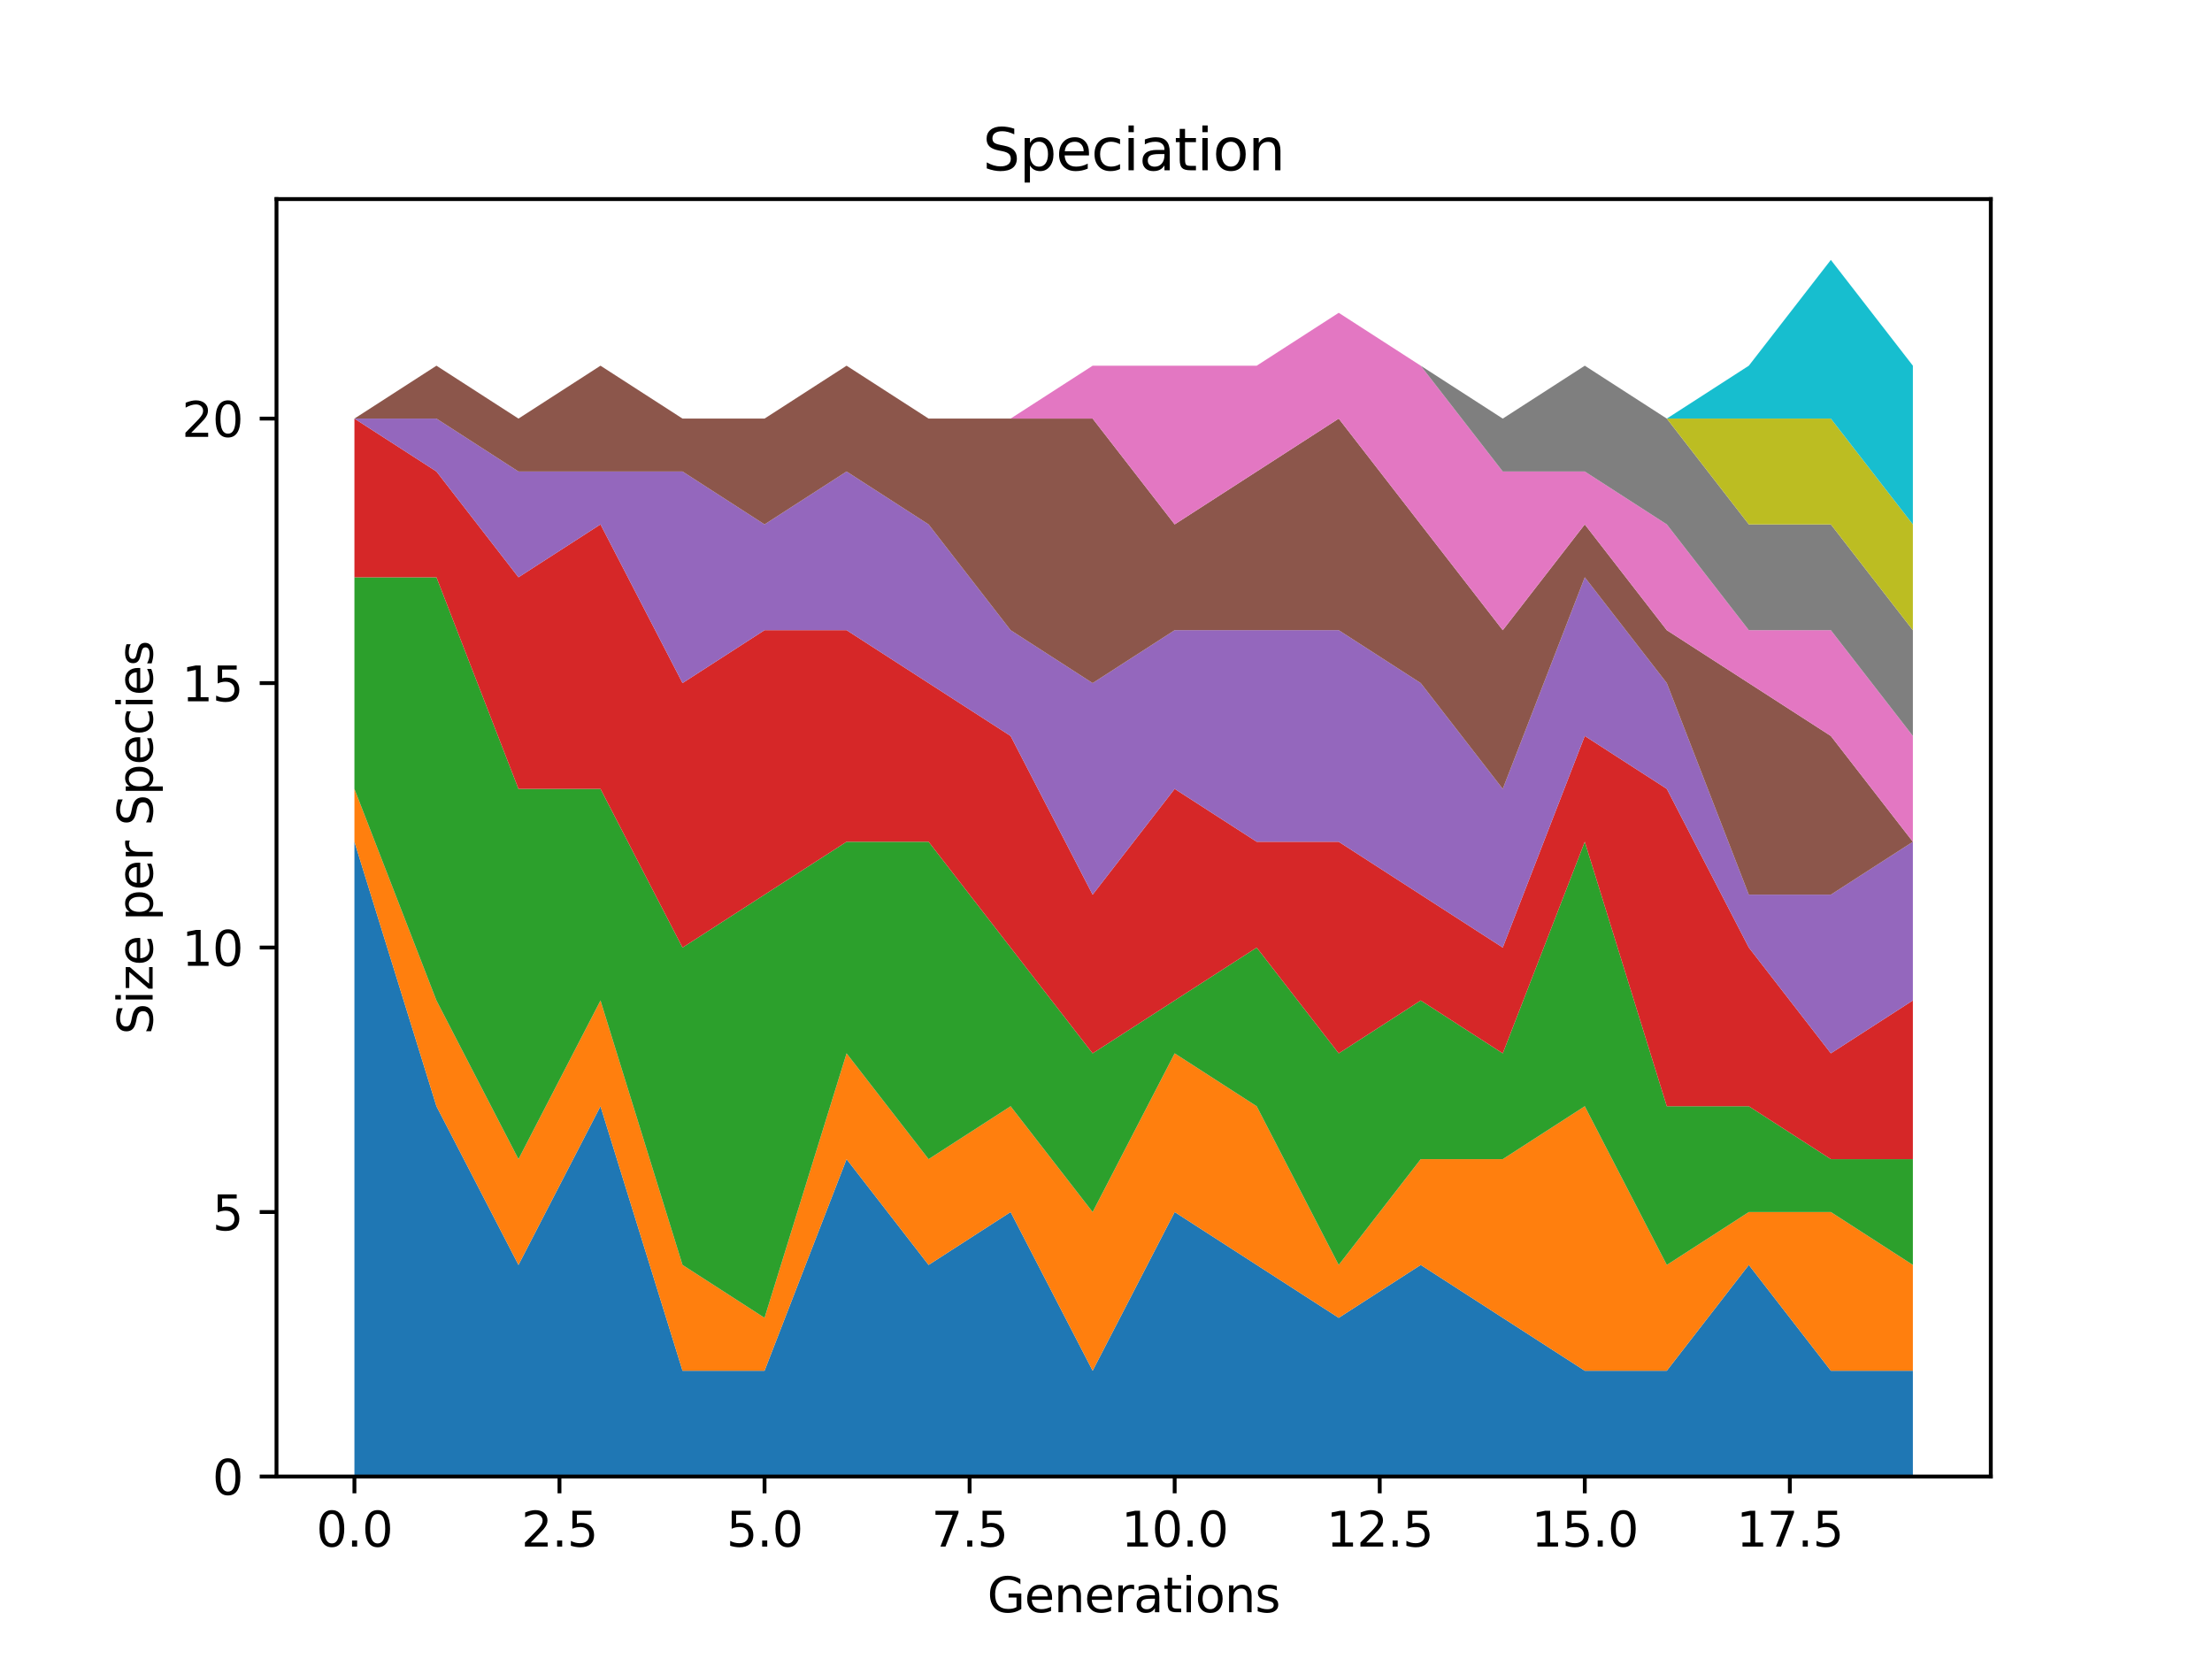 <?xml version="1.0" encoding="utf-8" standalone="no"?>
<!DOCTYPE svg PUBLIC "-//W3C//DTD SVG 1.1//EN"
  "http://www.w3.org/Graphics/SVG/1.1/DTD/svg11.dtd">
<svg xmlns:xlink="http://www.w3.org/1999/xlink" width="460.8pt" height="345.6pt" viewBox="0 0 460.8 345.6" xmlns="http://www.w3.org/2000/svg" version="1.1">
 <defs>
  <style type="text/css">*{stroke-linejoin: round; stroke-linecap: butt}</style>
 </defs>
 <g id="figure_1">
  <g id="patch_1">
   <path d="M 0 345.6 
L 460.8 345.6 
L 460.8 0 
L 0 0 
z
" style="fill: #ffffff"/>
  </g>
  <g id="axes_1">
   <g id="patch_2">
    <path d="M 57.6 307.584 
L 414.72 307.584 
L 414.72 41.472 
L 57.6 41.472 
z
" style="fill: #ffffff"/>
   </g>
   <g id="PolyCollection_1">
    <path d="M 73.833 175.354 
L 73.833 307.584 
L 90.92 307.584 
L 108.007 307.584 
L 125.094 307.584 
L 142.181 307.584 
L 159.268 307.584 
L 176.355 307.584 
L 193.442 307.584 
L 210.529 307.584 
L 227.616 307.584 
L 244.704 307.584 
L 261.791 307.584 
L 278.878 307.584 
L 295.965 307.584 
L 313.052 307.584 
L 330.139 307.584 
L 347.226 307.584 
L 364.313 307.584 
L 381.4 307.584 
L 398.487 307.584 
L 398.487 285.546 
L 398.487 285.546 
L 381.4 285.546 
L 364.313 263.507 
L 347.226 285.546 
L 330.139 285.546 
L 313.052 274.527 
L 295.965 263.507 
L 278.878 274.527 
L 261.791 263.507 
L 244.704 252.488 
L 227.616 285.546 
L 210.529 252.488 
L 193.442 263.507 
L 176.355 241.469 
L 159.268 285.546 
L 142.181 285.546 
L 125.094 230.45 
L 108.007 263.507 
L 90.92 230.45 
L 73.833 175.354 
z
" clip-path="url(#pa671cf0f05)" style="fill: #1f77b4"/>
   </g>
   <g id="PolyCollection_2">
    <path d="M 73.833 164.335 
L 73.833 175.354 
L 90.92 230.45 
L 108.007 263.507 
L 125.094 230.45 
L 142.181 285.546 
L 159.268 285.546 
L 176.355 241.469 
L 193.442 263.507 
L 210.529 252.488 
L 227.616 285.546 
L 244.704 252.488 
L 261.791 263.507 
L 278.878 274.527 
L 295.965 263.507 
L 313.052 274.527 
L 330.139 285.546 
L 347.226 285.546 
L 364.313 263.507 
L 381.4 285.546 
L 398.487 285.546 
L 398.487 263.507 
L 398.487 263.507 
L 381.4 252.488 
L 364.313 252.488 
L 347.226 263.507 
L 330.139 230.45 
L 313.052 241.469 
L 295.965 241.469 
L 278.878 263.507 
L 261.791 230.45 
L 244.704 219.431 
L 227.616 252.488 
L 210.529 230.45 
L 193.442 241.469 
L 176.355 219.431 
L 159.268 274.527 
L 142.181 263.507 
L 125.094 208.412 
L 108.007 241.469 
L 90.92 208.412 
L 73.833 164.335 
z
" clip-path="url(#pa671cf0f05)" style="fill: #ff7f0e"/>
   </g>
   <g id="PolyCollection_3">
    <path d="M 73.833 120.259 
L 73.833 164.335 
L 90.92 208.412 
L 108.007 241.469 
L 125.094 208.412 
L 142.181 263.507 
L 159.268 274.527 
L 176.355 219.431 
L 193.442 241.469 
L 210.529 230.45 
L 227.616 252.488 
L 244.704 219.431 
L 261.791 230.45 
L 278.878 263.507 
L 295.965 241.469 
L 313.052 241.469 
L 330.139 230.45 
L 347.226 263.507 
L 364.313 252.488 
L 381.4 252.488 
L 398.487 263.507 
L 398.487 241.469 
L 398.487 241.469 
L 381.4 241.469 
L 364.313 230.45 
L 347.226 230.45 
L 330.139 175.354 
L 313.052 219.431 
L 295.965 208.412 
L 278.878 219.431 
L 261.791 197.393 
L 244.704 208.412 
L 227.616 219.431 
L 210.529 197.393 
L 193.442 175.354 
L 176.355 175.354 
L 159.268 186.374 
L 142.181 197.393 
L 125.094 164.335 
L 108.007 164.335 
L 90.92 120.259 
L 73.833 120.259 
z
" clip-path="url(#pa671cf0f05)" style="fill: #2ca02c"/>
   </g>
   <g id="PolyCollection_4">
    <path d="M 73.833 87.201 
L 73.833 120.259 
L 90.92 120.259 
L 108.007 164.335 
L 125.094 164.335 
L 142.181 197.393 
L 159.268 186.374 
L 176.355 175.354 
L 193.442 175.354 
L 210.529 197.393 
L 227.616 219.431 
L 244.704 208.412 
L 261.791 197.393 
L 278.878 219.431 
L 295.965 208.412 
L 313.052 219.431 
L 330.139 175.354 
L 347.226 230.45 
L 364.313 230.45 
L 381.4 241.469 
L 398.487 241.469 
L 398.487 208.412 
L 398.487 208.412 
L 381.4 219.431 
L 364.313 197.393 
L 347.226 164.335 
L 330.139 153.316 
L 313.052 197.393 
L 295.965 186.374 
L 278.878 175.354 
L 261.791 175.354 
L 244.704 164.335 
L 227.616 186.374 
L 210.529 153.316 
L 193.442 142.297 
L 176.355 131.278 
L 159.268 131.278 
L 142.181 142.297 
L 125.094 109.24 
L 108.007 120.259 
L 90.92 98.221 
L 73.833 87.201 
z
" clip-path="url(#pa671cf0f05)" style="fill: #d62728"/>
   </g>
   <g id="PolyCollection_5">
    <path d="M 73.833 87.201 
L 73.833 87.201 
L 90.92 98.221 
L 108.007 120.259 
L 125.094 109.24 
L 142.181 142.297 
L 159.268 131.278 
L 176.355 131.278 
L 193.442 142.297 
L 210.529 153.316 
L 227.616 186.374 
L 244.704 164.335 
L 261.791 175.354 
L 278.878 175.354 
L 295.965 186.374 
L 313.052 197.393 
L 330.139 153.316 
L 347.226 164.335 
L 364.313 197.393 
L 381.4 219.431 
L 398.487 208.412 
L 398.487 175.354 
L 398.487 175.354 
L 381.4 186.374 
L 364.313 186.374 
L 347.226 142.297 
L 330.139 120.259 
L 313.052 164.335 
L 295.965 142.297 
L 278.878 131.278 
L 261.791 131.278 
L 244.704 131.278 
L 227.616 142.297 
L 210.529 131.278 
L 193.442 109.24 
L 176.355 98.221 
L 159.268 109.24 
L 142.181 98.221 
L 125.094 98.221 
L 108.007 98.221 
L 90.92 87.201 
L 73.833 87.201 
z
" clip-path="url(#pa671cf0f05)" style="fill: #9467bd"/>
   </g>
   <g id="PolyCollection_6">
    <path d="M 73.833 87.201 
L 73.833 87.201 
L 90.92 87.201 
L 108.007 98.221 
L 125.094 98.221 
L 142.181 98.221 
L 159.268 109.24 
L 176.355 98.221 
L 193.442 109.24 
L 210.529 131.278 
L 227.616 142.297 
L 244.704 131.278 
L 261.791 131.278 
L 278.878 131.278 
L 295.965 142.297 
L 313.052 164.335 
L 330.139 120.259 
L 347.226 142.297 
L 364.313 186.374 
L 381.4 186.374 
L 398.487 175.354 
L 398.487 175.354 
L 398.487 175.354 
L 381.4 153.316 
L 364.313 142.297 
L 347.226 131.278 
L 330.139 109.24 
L 313.052 131.278 
L 295.965 109.24 
L 278.878 87.201 
L 261.791 98.221 
L 244.704 109.24 
L 227.616 87.201 
L 210.529 87.201 
L 193.442 87.201 
L 176.355 76.182 
L 159.268 87.201 
L 142.181 87.201 
L 125.094 76.182 
L 108.007 87.201 
L 90.92 76.182 
L 73.833 87.201 
z
" clip-path="url(#pa671cf0f05)" style="fill: #8c564b"/>
   </g>
   <g id="PolyCollection_7">
    <path d="M 73.833 87.201 
L 73.833 87.201 
L 90.92 76.182 
L 108.007 87.201 
L 125.094 76.182 
L 142.181 87.201 
L 159.268 87.201 
L 176.355 76.182 
L 193.442 87.201 
L 210.529 87.201 
L 227.616 87.201 
L 244.704 109.24 
L 261.791 98.221 
L 278.878 87.201 
L 295.965 109.24 
L 313.052 131.278 
L 330.139 109.24 
L 347.226 131.278 
L 364.313 142.297 
L 381.4 153.316 
L 398.487 175.354 
L 398.487 153.316 
L 398.487 153.316 
L 381.4 131.278 
L 364.313 131.278 
L 347.226 109.24 
L 330.139 98.221 
L 313.052 98.221 
L 295.965 76.182 
L 278.878 65.163 
L 261.791 76.182 
L 244.704 76.182 
L 227.616 76.182 
L 210.529 87.201 
L 193.442 87.201 
L 176.355 76.182 
L 159.268 87.201 
L 142.181 87.201 
L 125.094 76.182 
L 108.007 87.201 
L 90.92 76.182 
L 73.833 87.201 
z
" clip-path="url(#pa671cf0f05)" style="fill: #e377c2"/>
   </g>
   <g id="PolyCollection_8">
    <path d="M 73.833 87.201 
L 73.833 87.201 
L 90.92 76.182 
L 108.007 87.201 
L 125.094 76.182 
L 142.181 87.201 
L 159.268 87.201 
L 176.355 76.182 
L 193.442 87.201 
L 210.529 87.201 
L 227.616 76.182 
L 244.704 76.182 
L 261.791 76.182 
L 278.878 65.163 
L 295.965 76.182 
L 313.052 98.221 
L 330.139 98.221 
L 347.226 109.24 
L 364.313 131.278 
L 381.4 131.278 
L 398.487 153.316 
L 398.487 131.278 
L 398.487 131.278 
L 381.4 109.24 
L 364.313 109.24 
L 347.226 87.201 
L 330.139 76.182 
L 313.052 87.201 
L 295.965 76.182 
L 278.878 65.163 
L 261.791 76.182 
L 244.704 76.182 
L 227.616 76.182 
L 210.529 87.201 
L 193.442 87.201 
L 176.355 76.182 
L 159.268 87.201 
L 142.181 87.201 
L 125.094 76.182 
L 108.007 87.201 
L 90.92 76.182 
L 73.833 87.201 
z
" clip-path="url(#pa671cf0f05)" style="fill: #7f7f7f"/>
   </g>
   <g id="PolyCollection_9">
    <path d="M 73.833 87.201 
L 73.833 87.201 
L 90.92 76.182 
L 108.007 87.201 
L 125.094 76.182 
L 142.181 87.201 
L 159.268 87.201 
L 176.355 76.182 
L 193.442 87.201 
L 210.529 87.201 
L 227.616 76.182 
L 244.704 76.182 
L 261.791 76.182 
L 278.878 65.163 
L 295.965 76.182 
L 313.052 87.201 
L 330.139 76.182 
L 347.226 87.201 
L 364.313 109.24 
L 381.4 109.24 
L 398.487 131.278 
L 398.487 109.24 
L 398.487 109.24 
L 381.4 87.201 
L 364.313 87.201 
L 347.226 87.201 
L 330.139 76.182 
L 313.052 87.201 
L 295.965 76.182 
L 278.878 65.163 
L 261.791 76.182 
L 244.704 76.182 
L 227.616 76.182 
L 210.529 87.201 
L 193.442 87.201 
L 176.355 76.182 
L 159.268 87.201 
L 142.181 87.201 
L 125.094 76.182 
L 108.007 87.201 
L 90.92 76.182 
L 73.833 87.201 
z
" clip-path="url(#pa671cf0f05)" style="fill: #bcbd22"/>
   </g>
   <g id="PolyCollection_10">
    <path d="M 73.833 87.201 
L 73.833 87.201 
L 90.92 76.182 
L 108.007 87.201 
L 125.094 76.182 
L 142.181 87.201 
L 159.268 87.201 
L 176.355 76.182 
L 193.442 87.201 
L 210.529 87.201 
L 227.616 76.182 
L 244.704 76.182 
L 261.791 76.182 
L 278.878 65.163 
L 295.965 76.182 
L 313.052 87.201 
L 330.139 76.182 
L 347.226 87.201 
L 364.313 87.201 
L 381.4 87.201 
L 398.487 109.24 
L 398.487 76.182 
L 398.487 76.182 
L 381.4 54.144 
L 364.313 76.182 
L 347.226 87.201 
L 330.139 76.182 
L 313.052 87.201 
L 295.965 76.182 
L 278.878 65.163 
L 261.791 76.182 
L 244.704 76.182 
L 227.616 76.182 
L 210.529 87.201 
L 193.442 87.201 
L 176.355 76.182 
L 159.268 87.201 
L 142.181 87.201 
L 125.094 76.182 
L 108.007 87.201 
L 90.92 76.182 
L 73.833 87.201 
z
" clip-path="url(#pa671cf0f05)" style="fill: #17becf"/>
   </g>
   <g id="matplotlib.axis_1">
    <g id="xtick_1">
     <g id="line2d_1">
      <defs>
       <path id="m6e558b695f" d="M 0 0 
L 0 3.5 
" style="stroke: #000000; stroke-width: 0.8"/>
      </defs>
      <g>
       <use xlink:href="#m6e558b695f" x="73.833" y="307.584" style="stroke: #000000; stroke-width: 0.8"/>
      </g>
     </g>
     <g id="text_1">
      <!-- 0.0 -->
      <g transform="translate(65.881 322.182) scale(0.1 -0.1)">
       <defs>
        <path id="DejaVuSans-30" d="M 2034 4250 
Q 1547 4250 1301 3770 
Q 1056 3291 1056 2328 
Q 1056 1369 1301 889 
Q 1547 409 2034 409 
Q 2525 409 2770 889 
Q 3016 1369 3016 2328 
Q 3016 3291 2770 3770 
Q 2525 4250 2034 4250 
z
M 2034 4750 
Q 2819 4750 3233 4129 
Q 3647 3509 3647 2328 
Q 3647 1150 3233 529 
Q 2819 -91 2034 -91 
Q 1250 -91 836 529 
Q 422 1150 422 2328 
Q 422 3509 836 4129 
Q 1250 4750 2034 4750 
z
" transform="scale(0.016)"/>
        <path id="DejaVuSans-2e" d="M 684 794 
L 1344 794 
L 1344 0 
L 684 0 
L 684 794 
z
" transform="scale(0.016)"/>
       </defs>
       <use xlink:href="#DejaVuSans-30"/>
       <use xlink:href="#DejaVuSans-2e" x="63.623"/>
       <use xlink:href="#DejaVuSans-30" x="95.41"/>
      </g>
     </g>
    </g>
    <g id="xtick_2">
     <g id="line2d_2">
      <g>
       <use xlink:href="#m6e558b695f" x="116.55" y="307.584" style="stroke: #000000; stroke-width: 0.8"/>
      </g>
     </g>
     <g id="text_2">
      <!-- 2.5 -->
      <g transform="translate(108.599 322.182) scale(0.1 -0.1)">
       <defs>
        <path id="DejaVuSans-32" d="M 1228 531 
L 3431 531 
L 3431 0 
L 469 0 
L 469 531 
Q 828 903 1448 1529 
Q 2069 2156 2228 2338 
Q 2531 2678 2651 2914 
Q 2772 3150 2772 3378 
Q 2772 3750 2511 3984 
Q 2250 4219 1831 4219 
Q 1534 4219 1204 4116 
Q 875 4013 500 3803 
L 500 4441 
Q 881 4594 1212 4672 
Q 1544 4750 1819 4750 
Q 2544 4750 2975 4387 
Q 3406 4025 3406 3419 
Q 3406 3131 3298 2873 
Q 3191 2616 2906 2266 
Q 2828 2175 2409 1742 
Q 1991 1309 1228 531 
z
" transform="scale(0.016)"/>
        <path id="DejaVuSans-35" d="M 691 4666 
L 3169 4666 
L 3169 4134 
L 1269 4134 
L 1269 2991 
Q 1406 3038 1543 3061 
Q 1681 3084 1819 3084 
Q 2600 3084 3056 2656 
Q 3513 2228 3513 1497 
Q 3513 744 3044 326 
Q 2575 -91 1722 -91 
Q 1428 -91 1123 -41 
Q 819 9 494 109 
L 494 744 
Q 775 591 1075 516 
Q 1375 441 1709 441 
Q 2250 441 2565 725 
Q 2881 1009 2881 1497 
Q 2881 1984 2565 2268 
Q 2250 2553 1709 2553 
Q 1456 2553 1204 2497 
Q 953 2441 691 2322 
L 691 4666 
z
" transform="scale(0.016)"/>
       </defs>
       <use xlink:href="#DejaVuSans-32"/>
       <use xlink:href="#DejaVuSans-2e" x="63.623"/>
       <use xlink:href="#DejaVuSans-35" x="95.41"/>
      </g>
     </g>
    </g>
    <g id="xtick_3">
     <g id="line2d_3">
      <g>
       <use xlink:href="#m6e558b695f" x="159.268" y="307.584" style="stroke: #000000; stroke-width: 0.8"/>
      </g>
     </g>
     <g id="text_3">
      <!-- 5.0 -->
      <g transform="translate(151.317 322.182) scale(0.1 -0.1)">
       <use xlink:href="#DejaVuSans-35"/>
       <use xlink:href="#DejaVuSans-2e" x="63.623"/>
       <use xlink:href="#DejaVuSans-30" x="95.41"/>
      </g>
     </g>
    </g>
    <g id="xtick_4">
     <g id="line2d_4">
      <g>
       <use xlink:href="#m6e558b695f" x="201.986" y="307.584" style="stroke: #000000; stroke-width: 0.8"/>
      </g>
     </g>
     <g id="text_4">
      <!-- 7.5 -->
      <g transform="translate(194.034 322.182) scale(0.1 -0.1)">
       <defs>
        <path id="DejaVuSans-37" d="M 525 4666 
L 3525 4666 
L 3525 4397 
L 1831 0 
L 1172 0 
L 2766 4134 
L 525 4134 
L 525 4666 
z
" transform="scale(0.016)"/>
       </defs>
       <use xlink:href="#DejaVuSans-37"/>
       <use xlink:href="#DejaVuSans-2e" x="63.623"/>
       <use xlink:href="#DejaVuSans-35" x="95.41"/>
      </g>
     </g>
    </g>
    <g id="xtick_5">
     <g id="line2d_5">
      <g>
       <use xlink:href="#m6e558b695f" x="244.704" y="307.584" style="stroke: #000000; stroke-width: 0.8"/>
      </g>
     </g>
     <g id="text_5">
      <!-- 10.0 -->
      <g transform="translate(233.571 322.182) scale(0.1 -0.1)">
       <defs>
        <path id="DejaVuSans-31" d="M 794 531 
L 1825 531 
L 1825 4091 
L 703 3866 
L 703 4441 
L 1819 4666 
L 2450 4666 
L 2450 531 
L 3481 531 
L 3481 0 
L 794 0 
L 794 531 
z
" transform="scale(0.016)"/>
       </defs>
       <use xlink:href="#DejaVuSans-31"/>
       <use xlink:href="#DejaVuSans-30" x="63.623"/>
       <use xlink:href="#DejaVuSans-2e" x="127.246"/>
       <use xlink:href="#DejaVuSans-30" x="159.033"/>
      </g>
     </g>
    </g>
    <g id="xtick_6">
     <g id="line2d_6">
      <g>
       <use xlink:href="#m6e558b695f" x="287.421" y="307.584" style="stroke: #000000; stroke-width: 0.8"/>
      </g>
     </g>
     <g id="text_6">
      <!-- 12.5 -->
      <g transform="translate(276.288 322.182) scale(0.1 -0.1)">
       <use xlink:href="#DejaVuSans-31"/>
       <use xlink:href="#DejaVuSans-32" x="63.623"/>
       <use xlink:href="#DejaVuSans-2e" x="127.246"/>
       <use xlink:href="#DejaVuSans-35" x="159.033"/>
      </g>
     </g>
    </g>
    <g id="xtick_7">
     <g id="line2d_7">
      <g>
       <use xlink:href="#m6e558b695f" x="330.139" y="307.584" style="stroke: #000000; stroke-width: 0.8"/>
      </g>
     </g>
     <g id="text_7">
      <!-- 15.0 -->
      <g transform="translate(319.006 322.182) scale(0.1 -0.1)">
       <use xlink:href="#DejaVuSans-31"/>
       <use xlink:href="#DejaVuSans-35" x="63.623"/>
       <use xlink:href="#DejaVuSans-2e" x="127.246"/>
       <use xlink:href="#DejaVuSans-30" x="159.033"/>
      </g>
     </g>
    </g>
    <g id="xtick_8">
     <g id="line2d_8">
      <g>
       <use xlink:href="#m6e558b695f" x="372.857" y="307.584" style="stroke: #000000; stroke-width: 0.8"/>
      </g>
     </g>
     <g id="text_8">
      <!-- 17.5 -->
      <g transform="translate(361.724 322.182) scale(0.1 -0.1)">
       <use xlink:href="#DejaVuSans-31"/>
       <use xlink:href="#DejaVuSans-37" x="63.623"/>
       <use xlink:href="#DejaVuSans-2e" x="127.246"/>
       <use xlink:href="#DejaVuSans-35" x="159.033"/>
      </g>
     </g>
    </g>
    <g id="text_9">
     <!-- Generations -->
     <g transform="translate(205.662 335.861) scale(0.1 -0.1)">
      <defs>
       <path id="DejaVuSans-47" d="M 3809 666 
L 3809 1919 
L 2778 1919 
L 2778 2438 
L 4434 2438 
L 4434 434 
Q 4069 175 3628 42 
Q 3188 -91 2688 -91 
Q 1594 -91 976 548 
Q 359 1188 359 2328 
Q 359 3472 976 4111 
Q 1594 4750 2688 4750 
Q 3144 4750 3555 4637 
Q 3966 4525 4313 4306 
L 4313 3634 
Q 3963 3931 3569 4081 
Q 3175 4231 2741 4231 
Q 1884 4231 1454 3753 
Q 1025 3275 1025 2328 
Q 1025 1384 1454 906 
Q 1884 428 2741 428 
Q 3075 428 3337 486 
Q 3600 544 3809 666 
z
" transform="scale(0.016)"/>
       <path id="DejaVuSans-65" d="M 3597 1894 
L 3597 1613 
L 953 1613 
Q 991 1019 1311 708 
Q 1631 397 2203 397 
Q 2534 397 2845 478 
Q 3156 559 3463 722 
L 3463 178 
Q 3153 47 2828 -22 
Q 2503 -91 2169 -91 
Q 1331 -91 842 396 
Q 353 884 353 1716 
Q 353 2575 817 3079 
Q 1281 3584 2069 3584 
Q 2775 3584 3186 3129 
Q 3597 2675 3597 1894 
z
M 3022 2063 
Q 3016 2534 2758 2815 
Q 2500 3097 2075 3097 
Q 1594 3097 1305 2825 
Q 1016 2553 972 2059 
L 3022 2063 
z
" transform="scale(0.016)"/>
       <path id="DejaVuSans-6e" d="M 3513 2113 
L 3513 0 
L 2938 0 
L 2938 2094 
Q 2938 2591 2744 2837 
Q 2550 3084 2163 3084 
Q 1697 3084 1428 2787 
Q 1159 2491 1159 1978 
L 1159 0 
L 581 0 
L 581 3500 
L 1159 3500 
L 1159 2956 
Q 1366 3272 1645 3428 
Q 1925 3584 2291 3584 
Q 2894 3584 3203 3211 
Q 3513 2838 3513 2113 
z
" transform="scale(0.016)"/>
       <path id="DejaVuSans-72" d="M 2631 2963 
Q 2534 3019 2420 3045 
Q 2306 3072 2169 3072 
Q 1681 3072 1420 2755 
Q 1159 2438 1159 1844 
L 1159 0 
L 581 0 
L 581 3500 
L 1159 3500 
L 1159 2956 
Q 1341 3275 1631 3429 
Q 1922 3584 2338 3584 
Q 2397 3584 2469 3576 
Q 2541 3569 2628 3553 
L 2631 2963 
z
" transform="scale(0.016)"/>
       <path id="DejaVuSans-61" d="M 2194 1759 
Q 1497 1759 1228 1600 
Q 959 1441 959 1056 
Q 959 750 1161 570 
Q 1363 391 1709 391 
Q 2188 391 2477 730 
Q 2766 1069 2766 1631 
L 2766 1759 
L 2194 1759 
z
M 3341 1997 
L 3341 0 
L 2766 0 
L 2766 531 
Q 2569 213 2275 61 
Q 1981 -91 1556 -91 
Q 1019 -91 701 211 
Q 384 513 384 1019 
Q 384 1609 779 1909 
Q 1175 2209 1959 2209 
L 2766 2209 
L 2766 2266 
Q 2766 2663 2505 2880 
Q 2244 3097 1772 3097 
Q 1472 3097 1187 3025 
Q 903 2953 641 2809 
L 641 3341 
Q 956 3463 1253 3523 
Q 1550 3584 1831 3584 
Q 2591 3584 2966 3190 
Q 3341 2797 3341 1997 
z
" transform="scale(0.016)"/>
       <path id="DejaVuSans-74" d="M 1172 4494 
L 1172 3500 
L 2356 3500 
L 2356 3053 
L 1172 3053 
L 1172 1153 
Q 1172 725 1289 603 
Q 1406 481 1766 481 
L 2356 481 
L 2356 0 
L 1766 0 
Q 1100 0 847 248 
Q 594 497 594 1153 
L 594 3053 
L 172 3053 
L 172 3500 
L 594 3500 
L 594 4494 
L 1172 4494 
z
" transform="scale(0.016)"/>
       <path id="DejaVuSans-69" d="M 603 3500 
L 1178 3500 
L 1178 0 
L 603 0 
L 603 3500 
z
M 603 4863 
L 1178 4863 
L 1178 4134 
L 603 4134 
L 603 4863 
z
" transform="scale(0.016)"/>
       <path id="DejaVuSans-6f" d="M 1959 3097 
Q 1497 3097 1228 2736 
Q 959 2375 959 1747 
Q 959 1119 1226 758 
Q 1494 397 1959 397 
Q 2419 397 2687 759 
Q 2956 1122 2956 1747 
Q 2956 2369 2687 2733 
Q 2419 3097 1959 3097 
z
M 1959 3584 
Q 2709 3584 3137 3096 
Q 3566 2609 3566 1747 
Q 3566 888 3137 398 
Q 2709 -91 1959 -91 
Q 1206 -91 779 398 
Q 353 888 353 1747 
Q 353 2609 779 3096 
Q 1206 3584 1959 3584 
z
" transform="scale(0.016)"/>
       <path id="DejaVuSans-73" d="M 2834 3397 
L 2834 2853 
Q 2591 2978 2328 3040 
Q 2066 3103 1784 3103 
Q 1356 3103 1142 2972 
Q 928 2841 928 2578 
Q 928 2378 1081 2264 
Q 1234 2150 1697 2047 
L 1894 2003 
Q 2506 1872 2764 1633 
Q 3022 1394 3022 966 
Q 3022 478 2636 193 
Q 2250 -91 1575 -91 
Q 1294 -91 989 -36 
Q 684 19 347 128 
L 347 722 
Q 666 556 975 473 
Q 1284 391 1588 391 
Q 1994 391 2212 530 
Q 2431 669 2431 922 
Q 2431 1156 2273 1281 
Q 2116 1406 1581 1522 
L 1381 1569 
Q 847 1681 609 1914 
Q 372 2147 372 2553 
Q 372 3047 722 3315 
Q 1072 3584 1716 3584 
Q 2034 3584 2315 3537 
Q 2597 3491 2834 3397 
z
" transform="scale(0.016)"/>
      </defs>
      <use xlink:href="#DejaVuSans-47"/>
      <use xlink:href="#DejaVuSans-65" x="77.49"/>
      <use xlink:href="#DejaVuSans-6e" x="139.014"/>
      <use xlink:href="#DejaVuSans-65" x="202.393"/>
      <use xlink:href="#DejaVuSans-72" x="263.916"/>
      <use xlink:href="#DejaVuSans-61" x="305.029"/>
      <use xlink:href="#DejaVuSans-74" x="366.309"/>
      <use xlink:href="#DejaVuSans-69" x="405.518"/>
      <use xlink:href="#DejaVuSans-6f" x="433.301"/>
      <use xlink:href="#DejaVuSans-6e" x="494.482"/>
      <use xlink:href="#DejaVuSans-73" x="557.861"/>
     </g>
    </g>
   </g>
   <g id="matplotlib.axis_2">
    <g id="ytick_1">
     <g id="line2d_9">
      <defs>
       <path id="m304927a2f3" d="M 0 0 
L -3.5 0 
" style="stroke: #000000; stroke-width: 0.8"/>
      </defs>
      <g>
       <use xlink:href="#m304927a2f3" x="57.6" y="307.584" style="stroke: #000000; stroke-width: 0.8"/>
      </g>
     </g>
     <g id="text_10">
      <!-- 0 -->
      <g transform="translate(44.237 311.383) scale(0.1 -0.1)">
       <use xlink:href="#DejaVuSans-30"/>
      </g>
     </g>
    </g>
    <g id="ytick_2">
     <g id="line2d_10">
      <g>
       <use xlink:href="#m304927a2f3" x="57.6" y="252.488" style="stroke: #000000; stroke-width: 0.8"/>
      </g>
     </g>
     <g id="text_11">
      <!-- 5 -->
      <g transform="translate(44.237 256.288) scale(0.1 -0.1)">
       <use xlink:href="#DejaVuSans-35"/>
      </g>
     </g>
    </g>
    <g id="ytick_3">
     <g id="line2d_11">
      <g>
       <use xlink:href="#m304927a2f3" x="57.6" y="197.393" style="stroke: #000000; stroke-width: 0.8"/>
      </g>
     </g>
     <g id="text_12">
      <!-- 10 -->
      <g transform="translate(37.875 201.192) scale(0.1 -0.1)">
       <use xlink:href="#DejaVuSans-31"/>
       <use xlink:href="#DejaVuSans-30" x="63.623"/>
      </g>
     </g>
    </g>
    <g id="ytick_4">
     <g id="line2d_12">
      <g>
       <use xlink:href="#m304927a2f3" x="57.6" y="142.297" style="stroke: #000000; stroke-width: 0.8"/>
      </g>
     </g>
     <g id="text_13">
      <!-- 15 -->
      <g transform="translate(37.875 146.096) scale(0.1 -0.1)">
       <use xlink:href="#DejaVuSans-31"/>
       <use xlink:href="#DejaVuSans-35" x="63.623"/>
      </g>
     </g>
    </g>
    <g id="ytick_5">
     <g id="line2d_13">
      <g>
       <use xlink:href="#m304927a2f3" x="57.6" y="87.201" style="stroke: #000000; stroke-width: 0.8"/>
      </g>
     </g>
     <g id="text_14">
      <!-- 20 -->
      <g transform="translate(37.875 91.001) scale(0.1 -0.1)">
       <use xlink:href="#DejaVuSans-32"/>
       <use xlink:href="#DejaVuSans-30" x="63.623"/>
      </g>
     </g>
    </g>
    <g id="text_15">
     <!-- Size per Species -->
     <g transform="translate(31.795 215.521) rotate(-90) scale(0.1 -0.1)">
      <defs>
       <path id="DejaVuSans-53" d="M 3425 4513 
L 3425 3897 
Q 3066 4069 2747 4153 
Q 2428 4238 2131 4238 
Q 1616 4238 1336 4038 
Q 1056 3838 1056 3469 
Q 1056 3159 1242 3001 
Q 1428 2844 1947 2747 
L 2328 2669 
Q 3034 2534 3370 2195 
Q 3706 1856 3706 1288 
Q 3706 609 3251 259 
Q 2797 -91 1919 -91 
Q 1588 -91 1214 -16 
Q 841 59 441 206 
L 441 856 
Q 825 641 1194 531 
Q 1563 422 1919 422 
Q 2459 422 2753 634 
Q 3047 847 3047 1241 
Q 3047 1584 2836 1778 
Q 2625 1972 2144 2069 
L 1759 2144 
Q 1053 2284 737 2584 
Q 422 2884 422 3419 
Q 422 4038 858 4394 
Q 1294 4750 2059 4750 
Q 2388 4750 2728 4690 
Q 3069 4631 3425 4513 
z
" transform="scale(0.016)"/>
       <path id="DejaVuSans-7a" d="M 353 3500 
L 3084 3500 
L 3084 2975 
L 922 459 
L 3084 459 
L 3084 0 
L 275 0 
L 275 525 
L 2438 3041 
L 353 3041 
L 353 3500 
z
" transform="scale(0.016)"/>
       <path id="DejaVuSans-20" transform="scale(0.016)"/>
       <path id="DejaVuSans-70" d="M 1159 525 
L 1159 -1331 
L 581 -1331 
L 581 3500 
L 1159 3500 
L 1159 2969 
Q 1341 3281 1617 3432 
Q 1894 3584 2278 3584 
Q 2916 3584 3314 3078 
Q 3713 2572 3713 1747 
Q 3713 922 3314 415 
Q 2916 -91 2278 -91 
Q 1894 -91 1617 61 
Q 1341 213 1159 525 
z
M 3116 1747 
Q 3116 2381 2855 2742 
Q 2594 3103 2138 3103 
Q 1681 3103 1420 2742 
Q 1159 2381 1159 1747 
Q 1159 1113 1420 752 
Q 1681 391 2138 391 
Q 2594 391 2855 752 
Q 3116 1113 3116 1747 
z
" transform="scale(0.016)"/>
       <path id="DejaVuSans-63" d="M 3122 3366 
L 3122 2828 
Q 2878 2963 2633 3030 
Q 2388 3097 2138 3097 
Q 1578 3097 1268 2742 
Q 959 2388 959 1747 
Q 959 1106 1268 751 
Q 1578 397 2138 397 
Q 2388 397 2633 464 
Q 2878 531 3122 666 
L 3122 134 
Q 2881 22 2623 -34 
Q 2366 -91 2075 -91 
Q 1284 -91 818 406 
Q 353 903 353 1747 
Q 353 2603 823 3093 
Q 1294 3584 2113 3584 
Q 2378 3584 2631 3529 
Q 2884 3475 3122 3366 
z
" transform="scale(0.016)"/>
      </defs>
      <use xlink:href="#DejaVuSans-53"/>
      <use xlink:href="#DejaVuSans-69" x="63.477"/>
      <use xlink:href="#DejaVuSans-7a" x="91.26"/>
      <use xlink:href="#DejaVuSans-65" x="143.75"/>
      <use xlink:href="#DejaVuSans-20" x="205.273"/>
      <use xlink:href="#DejaVuSans-70" x="237.061"/>
      <use xlink:href="#DejaVuSans-65" x="300.537"/>
      <use xlink:href="#DejaVuSans-72" x="362.061"/>
      <use xlink:href="#DejaVuSans-20" x="403.174"/>
      <use xlink:href="#DejaVuSans-53" x="434.961"/>
      <use xlink:href="#DejaVuSans-70" x="498.438"/>
      <use xlink:href="#DejaVuSans-65" x="561.914"/>
      <use xlink:href="#DejaVuSans-63" x="623.438"/>
      <use xlink:href="#DejaVuSans-69" x="678.418"/>
      <use xlink:href="#DejaVuSans-65" x="706.201"/>
      <use xlink:href="#DejaVuSans-73" x="767.725"/>
     </g>
    </g>
   </g>
   <g id="patch_3">
    <path d="M 57.6 307.584 
L 57.6 41.472 
" style="fill: none; stroke: #000000; stroke-width: 0.8; stroke-linejoin: miter; stroke-linecap: square"/>
   </g>
   <g id="patch_4">
    <path d="M 414.72 307.584 
L 414.72 41.472 
" style="fill: none; stroke: #000000; stroke-width: 0.8; stroke-linejoin: miter; stroke-linecap: square"/>
   </g>
   <g id="patch_5">
    <path d="M 57.6 307.584 
L 414.72 307.584 
" style="fill: none; stroke: #000000; stroke-width: 0.8; stroke-linejoin: miter; stroke-linecap: square"/>
   </g>
   <g id="patch_6">
    <path d="M 57.6 41.472 
L 414.72 41.472 
" style="fill: none; stroke: #000000; stroke-width: 0.8; stroke-linejoin: miter; stroke-linecap: square"/>
   </g>
   <g id="text_16">
    <!-- Speciation -->
    <g transform="translate(204.714 35.472) scale(0.12 -0.12)">
     <use xlink:href="#DejaVuSans-53"/>
     <use xlink:href="#DejaVuSans-70" x="63.477"/>
     <use xlink:href="#DejaVuSans-65" x="126.953"/>
     <use xlink:href="#DejaVuSans-63" x="188.477"/>
     <use xlink:href="#DejaVuSans-69" x="243.457"/>
     <use xlink:href="#DejaVuSans-61" x="271.24"/>
     <use xlink:href="#DejaVuSans-74" x="332.52"/>
     <use xlink:href="#DejaVuSans-69" x="371.729"/>
     <use xlink:href="#DejaVuSans-6f" x="399.512"/>
     <use xlink:href="#DejaVuSans-6e" x="460.693"/>
    </g>
   </g>
  </g>
 </g>
 <defs>
  <clipPath id="pa671cf0f05">
   <rect x="57.6" y="41.472" width="357.12" height="266.112"/>
  </clipPath>
 </defs>
</svg>
